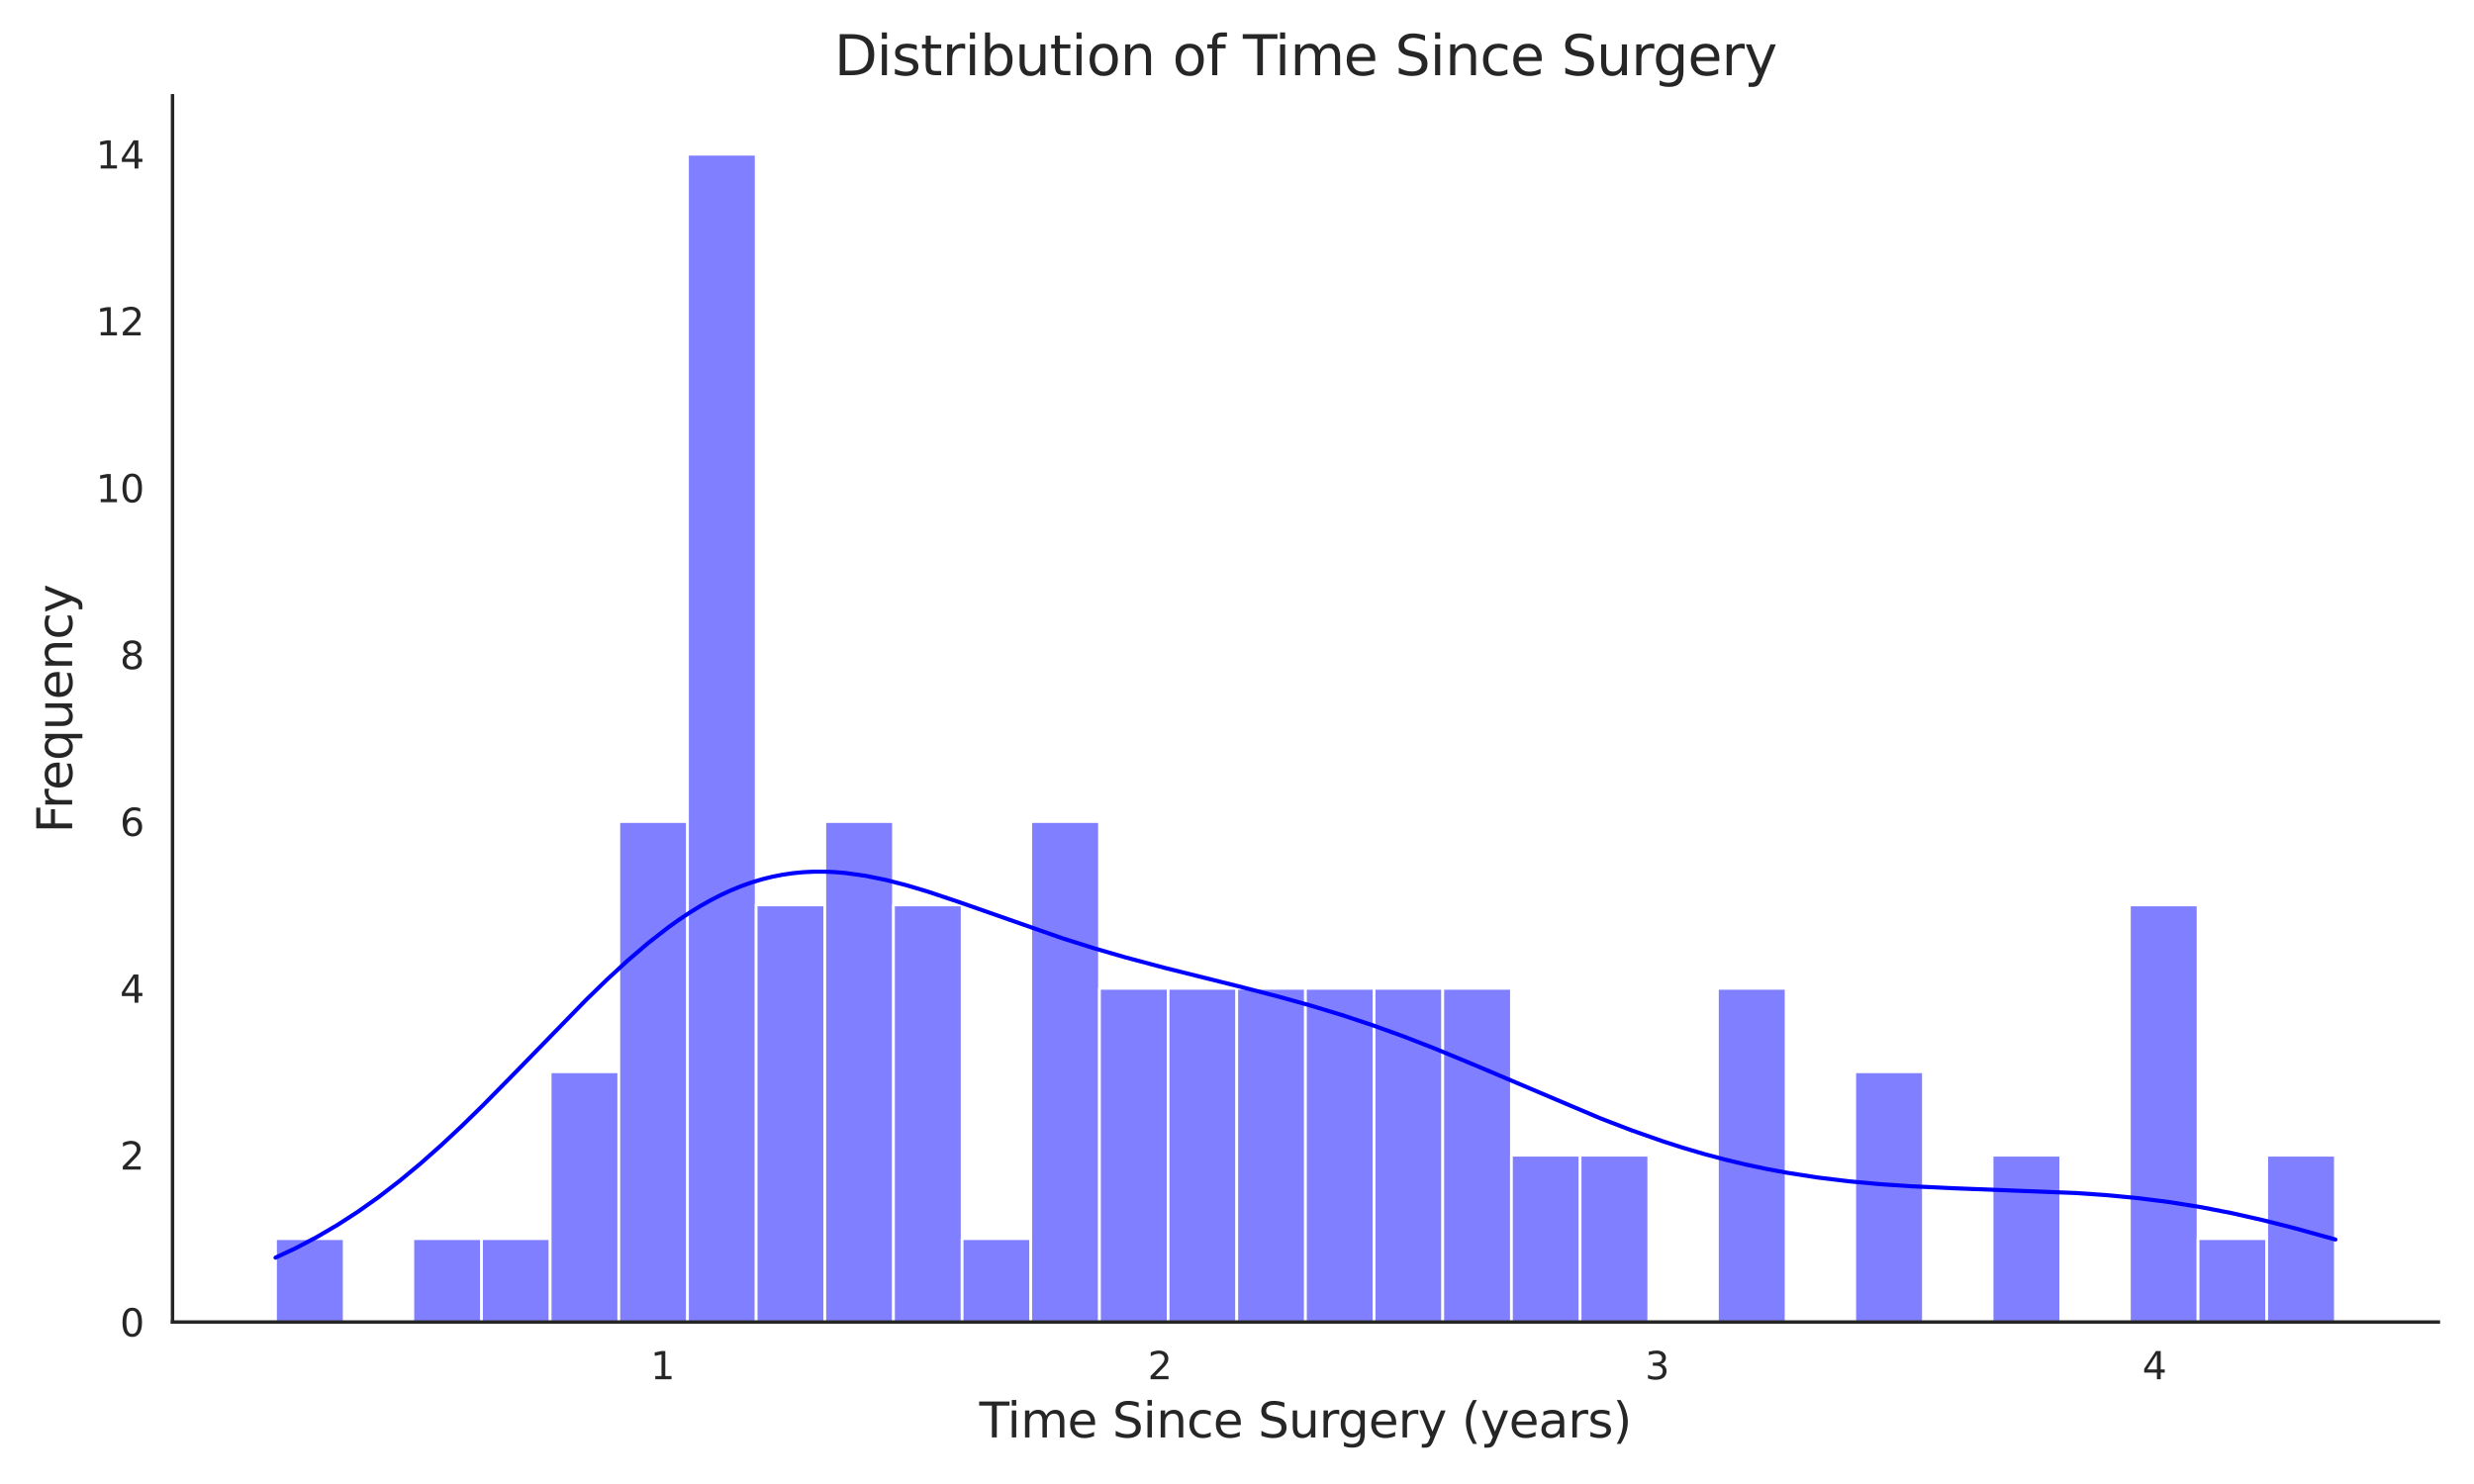<?xml version="1.0" encoding="utf-8" standalone="no"?>
<!DOCTYPE svg PUBLIC "-//W3C//DTD SVG 1.1//EN"
  "http://www.w3.org/Graphics/SVG/1.1/DTD/svg11.dtd">
<svg xmlns:xlink="http://www.w3.org/1999/xlink" width="720pt" height="432pt" viewBox="0 0 720 432" xmlns="http://www.w3.org/2000/svg" version="1.1">
 <defs>
  <style type="text/css">*{stroke-linejoin: round; stroke-linecap: butt}</style>
 </defs>
 <g id="figure_1">
  <g id="patch_1">
   <path d="M 0 432 
L 720 432 
L 720 0 
L 0 0 
z
" style="fill: #ffffff"/>
  </g>
  <g id="axes_1">
   <g id="patch_2">
    <path d="M 50.208 384.852 
L 709.632 384.852 
L 709.632 27.888 
L 50.208 27.888 
z
" style="fill: #ffffff"/>
   </g>
   <g id="matplotlib.axis_1">
    <g id="xtick_1">
     <g id="text_1">
      <!-- 1 -->
      <g style="fill: #262626" transform="translate(189.307 401.51) scale(0.11 -0.11)">
       <defs>
        <path id="DejaVuSans-31" d="M 794 531 
L 1825 531 
L 1825 4091 
L 703 3866 
L 703 4441 
L 1819 4666 
L 2450 4666 
L 2450 531 
L 3481 531 
L 3481 0 
L 794 0 
L 794 531 
z
" transform="scale(0.016)"/>
       </defs>
       <use xlink:href="#DejaVuSans-31"/>
      </g>
     </g>
    </g>
    <g id="xtick_2">
     <g id="text_2">
      <!-- 2 -->
      <g style="fill: #262626" transform="translate(334.025 401.51) scale(0.11 -0.11)">
       <defs>
        <path id="DejaVuSans-32" d="M 1228 531 
L 3431 531 
L 3431 0 
L 469 0 
L 469 531 
Q 828 903 1448 1529 
Q 2069 2156 2228 2338 
Q 2531 2678 2651 2914 
Q 2772 3150 2772 3378 
Q 2772 3750 2511 3984 
Q 2250 4219 1831 4219 
Q 1534 4219 1204 4116 
Q 875 4013 500 3803 
L 500 4441 
Q 881 4594 1212 4672 
Q 1544 4750 1819 4750 
Q 2544 4750 2975 4387 
Q 3406 4025 3406 3419 
Q 3406 3131 3298 2873 
Q 3191 2616 2906 2266 
Q 2828 2175 2409 1742 
Q 1991 1309 1228 531 
z
" transform="scale(0.016)"/>
       </defs>
       <use xlink:href="#DejaVuSans-32"/>
      </g>
     </g>
    </g>
    <g id="xtick_3">
     <g id="text_3">
      <!-- 3 -->
      <g style="fill: #262626" transform="translate(478.744 401.51) scale(0.11 -0.11)">
       <defs>
        <path id="DejaVuSans-33" d="M 2597 2516 
Q 3050 2419 3304 2112 
Q 3559 1806 3559 1356 
Q 3559 666 3084 287 
Q 2609 -91 1734 -91 
Q 1441 -91 1130 -33 
Q 819 25 488 141 
L 488 750 
Q 750 597 1062 519 
Q 1375 441 1716 441 
Q 2309 441 2620 675 
Q 2931 909 2931 1356 
Q 2931 1769 2642 2001 
Q 2353 2234 1838 2234 
L 1294 2234 
L 1294 2753 
L 1863 2753 
Q 2328 2753 2575 2939 
Q 2822 3125 2822 3475 
Q 2822 3834 2567 4026 
Q 2313 4219 1838 4219 
Q 1578 4219 1281 4162 
Q 984 4106 628 3988 
L 628 4550 
Q 988 4650 1302 4700 
Q 1616 4750 1894 4750 
Q 2613 4750 3031 4423 
Q 3450 4097 3450 3541 
Q 3450 3153 3228 2886 
Q 3006 2619 2597 2516 
z
" transform="scale(0.016)"/>
       </defs>
       <use xlink:href="#DejaVuSans-33"/>
      </g>
     </g>
    </g>
    <g id="xtick_4">
     <g id="text_4">
      <!-- 4 -->
      <g style="fill: #262626" transform="translate(623.462 401.51) scale(0.11 -0.11)">
       <defs>
        <path id="DejaVuSans-34" d="M 2419 4116 
L 825 1625 
L 2419 1625 
L 2419 4116 
z
M 2253 4666 
L 3047 4666 
L 3047 1625 
L 3713 1625 
L 3713 1100 
L 3047 1100 
L 3047 0 
L 2419 0 
L 2419 1100 
L 313 1100 
L 313 1709 
L 2253 4666 
z
" transform="scale(0.016)"/>
       </defs>
       <use xlink:href="#DejaVuSans-34"/>
      </g>
     </g>
    </g>
    <g id="text_5">
     <!-- Time Since Surgery (years) -->
     <g style="fill: #262626" transform="translate(285.004 418.436) scale(0.14 -0.14)">
      <defs>
       <path id="DejaVuSans-54" d="M -19 4666 
L 3928 4666 
L 3928 4134 
L 2272 4134 
L 2272 0 
L 1638 0 
L 1638 4134 
L -19 4134 
L -19 4666 
z
" transform="scale(0.016)"/>
       <path id="DejaVuSans-69" d="M 603 3500 
L 1178 3500 
L 1178 0 
L 603 0 
L 603 3500 
z
M 603 4863 
L 1178 4863 
L 1178 4134 
L 603 4134 
L 603 4863 
z
" transform="scale(0.016)"/>
       <path id="DejaVuSans-6d" d="M 3328 2828 
Q 3544 3216 3844 3400 
Q 4144 3584 4550 3584 
Q 5097 3584 5394 3201 
Q 5691 2819 5691 2113 
L 5691 0 
L 5113 0 
L 5113 2094 
Q 5113 2597 4934 2840 
Q 4756 3084 4391 3084 
Q 3944 3084 3684 2787 
Q 3425 2491 3425 1978 
L 3425 0 
L 2847 0 
L 2847 2094 
Q 2847 2600 2669 2842 
Q 2491 3084 2119 3084 
Q 1678 3084 1418 2786 
Q 1159 2488 1159 1978 
L 1159 0 
L 581 0 
L 581 3500 
L 1159 3500 
L 1159 2956 
Q 1356 3278 1631 3431 
Q 1906 3584 2284 3584 
Q 2666 3584 2933 3390 
Q 3200 3197 3328 2828 
z
" transform="scale(0.016)"/>
       <path id="DejaVuSans-65" d="M 3597 1894 
L 3597 1613 
L 953 1613 
Q 991 1019 1311 708 
Q 1631 397 2203 397 
Q 2534 397 2845 478 
Q 3156 559 3463 722 
L 3463 178 
Q 3153 47 2828 -22 
Q 2503 -91 2169 -91 
Q 1331 -91 842 396 
Q 353 884 353 1716 
Q 353 2575 817 3079 
Q 1281 3584 2069 3584 
Q 2775 3584 3186 3129 
Q 3597 2675 3597 1894 
z
M 3022 2063 
Q 3016 2534 2758 2815 
Q 2500 3097 2075 3097 
Q 1594 3097 1305 2825 
Q 1016 2553 972 2059 
L 3022 2063 
z
" transform="scale(0.016)"/>
       <path id="DejaVuSans-20" transform="scale(0.016)"/>
       <path id="DejaVuSans-53" d="M 3425 4513 
L 3425 3897 
Q 3066 4069 2747 4153 
Q 2428 4238 2131 4238 
Q 1616 4238 1336 4038 
Q 1056 3838 1056 3469 
Q 1056 3159 1242 3001 
Q 1428 2844 1947 2747 
L 2328 2669 
Q 3034 2534 3370 2195 
Q 3706 1856 3706 1288 
Q 3706 609 3251 259 
Q 2797 -91 1919 -91 
Q 1588 -91 1214 -16 
Q 841 59 441 206 
L 441 856 
Q 825 641 1194 531 
Q 1563 422 1919 422 
Q 2459 422 2753 634 
Q 3047 847 3047 1241 
Q 3047 1584 2836 1778 
Q 2625 1972 2144 2069 
L 1759 2144 
Q 1053 2284 737 2584 
Q 422 2884 422 3419 
Q 422 4038 858 4394 
Q 1294 4750 2059 4750 
Q 2388 4750 2728 4690 
Q 3069 4631 3425 4513 
z
" transform="scale(0.016)"/>
       <path id="DejaVuSans-6e" d="M 3513 2113 
L 3513 0 
L 2938 0 
L 2938 2094 
Q 2938 2591 2744 2837 
Q 2550 3084 2163 3084 
Q 1697 3084 1428 2787 
Q 1159 2491 1159 1978 
L 1159 0 
L 581 0 
L 581 3500 
L 1159 3500 
L 1159 2956 
Q 1366 3272 1645 3428 
Q 1925 3584 2291 3584 
Q 2894 3584 3203 3211 
Q 3513 2838 3513 2113 
z
" transform="scale(0.016)"/>
       <path id="DejaVuSans-63" d="M 3122 3366 
L 3122 2828 
Q 2878 2963 2633 3030 
Q 2388 3097 2138 3097 
Q 1578 3097 1268 2742 
Q 959 2388 959 1747 
Q 959 1106 1268 751 
Q 1578 397 2138 397 
Q 2388 397 2633 464 
Q 2878 531 3122 666 
L 3122 134 
Q 2881 22 2623 -34 
Q 2366 -91 2075 -91 
Q 1284 -91 818 406 
Q 353 903 353 1747 
Q 353 2603 823 3093 
Q 1294 3584 2113 3584 
Q 2378 3584 2631 3529 
Q 2884 3475 3122 3366 
z
" transform="scale(0.016)"/>
       <path id="DejaVuSans-75" d="M 544 1381 
L 544 3500 
L 1119 3500 
L 1119 1403 
Q 1119 906 1312 657 
Q 1506 409 1894 409 
Q 2359 409 2629 706 
Q 2900 1003 2900 1516 
L 2900 3500 
L 3475 3500 
L 3475 0 
L 2900 0 
L 2900 538 
Q 2691 219 2414 64 
Q 2138 -91 1772 -91 
Q 1169 -91 856 284 
Q 544 659 544 1381 
z
M 1991 3584 
L 1991 3584 
z
" transform="scale(0.016)"/>
       <path id="DejaVuSans-72" d="M 2631 2963 
Q 2534 3019 2420 3045 
Q 2306 3072 2169 3072 
Q 1681 3072 1420 2755 
Q 1159 2438 1159 1844 
L 1159 0 
L 581 0 
L 581 3500 
L 1159 3500 
L 1159 2956 
Q 1341 3275 1631 3429 
Q 1922 3584 2338 3584 
Q 2397 3584 2469 3576 
Q 2541 3569 2628 3553 
L 2631 2963 
z
" transform="scale(0.016)"/>
       <path id="DejaVuSans-67" d="M 2906 1791 
Q 2906 2416 2648 2759 
Q 2391 3103 1925 3103 
Q 1463 3103 1205 2759 
Q 947 2416 947 1791 
Q 947 1169 1205 825 
Q 1463 481 1925 481 
Q 2391 481 2648 825 
Q 2906 1169 2906 1791 
z
M 3481 434 
Q 3481 -459 3084 -895 
Q 2688 -1331 1869 -1331 
Q 1566 -1331 1297 -1286 
Q 1028 -1241 775 -1147 
L 775 -588 
Q 1028 -725 1275 -790 
Q 1522 -856 1778 -856 
Q 2344 -856 2625 -561 
Q 2906 -266 2906 331 
L 2906 616 
Q 2728 306 2450 153 
Q 2172 0 1784 0 
Q 1141 0 747 490 
Q 353 981 353 1791 
Q 353 2603 747 3093 
Q 1141 3584 1784 3584 
Q 2172 3584 2450 3431 
Q 2728 3278 2906 2969 
L 2906 3500 
L 3481 3500 
L 3481 434 
z
" transform="scale(0.016)"/>
       <path id="DejaVuSans-79" d="M 2059 -325 
Q 1816 -950 1584 -1140 
Q 1353 -1331 966 -1331 
L 506 -1331 
L 506 -850 
L 844 -850 
Q 1081 -850 1212 -737 
Q 1344 -625 1503 -206 
L 1606 56 
L 191 3500 
L 800 3500 
L 1894 763 
L 2988 3500 
L 3597 3500 
L 2059 -325 
z
" transform="scale(0.016)"/>
       <path id="DejaVuSans-28" d="M 1984 4856 
Q 1566 4138 1362 3434 
Q 1159 2731 1159 2009 
Q 1159 1288 1364 580 
Q 1569 -128 1984 -844 
L 1484 -844 
Q 1016 -109 783 600 
Q 550 1309 550 2009 
Q 550 2706 781 3412 
Q 1013 4119 1484 4856 
L 1984 4856 
z
" transform="scale(0.016)"/>
       <path id="DejaVuSans-61" d="M 2194 1759 
Q 1497 1759 1228 1600 
Q 959 1441 959 1056 
Q 959 750 1161 570 
Q 1363 391 1709 391 
Q 2188 391 2477 730 
Q 2766 1069 2766 1631 
L 2766 1759 
L 2194 1759 
z
M 3341 1997 
L 3341 0 
L 2766 0 
L 2766 531 
Q 2569 213 2275 61 
Q 1981 -91 1556 -91 
Q 1019 -91 701 211 
Q 384 513 384 1019 
Q 384 1609 779 1909 
Q 1175 2209 1959 2209 
L 2766 2209 
L 2766 2266 
Q 2766 2663 2505 2880 
Q 2244 3097 1772 3097 
Q 1472 3097 1187 3025 
Q 903 2953 641 2809 
L 641 3341 
Q 956 3463 1253 3523 
Q 1550 3584 1831 3584 
Q 2591 3584 2966 3190 
Q 3341 2797 3341 1997 
z
" transform="scale(0.016)"/>
       <path id="DejaVuSans-73" d="M 2834 3397 
L 2834 2853 
Q 2591 2978 2328 3040 
Q 2066 3103 1784 3103 
Q 1356 3103 1142 2972 
Q 928 2841 928 2578 
Q 928 2378 1081 2264 
Q 1234 2150 1697 2047 
L 1894 2003 
Q 2506 1872 2764 1633 
Q 3022 1394 3022 966 
Q 3022 478 2636 193 
Q 2250 -91 1575 -91 
Q 1294 -91 989 -36 
Q 684 19 347 128 
L 347 722 
Q 666 556 975 473 
Q 1284 391 1588 391 
Q 1994 391 2212 530 
Q 2431 669 2431 922 
Q 2431 1156 2273 1281 
Q 2116 1406 1581 1522 
L 1381 1569 
Q 847 1681 609 1914 
Q 372 2147 372 2553 
Q 372 3047 722 3315 
Q 1072 3584 1716 3584 
Q 2034 3584 2315 3537 
Q 2597 3491 2834 3397 
z
" transform="scale(0.016)"/>
       <path id="DejaVuSans-29" d="M 513 4856 
L 1013 4856 
Q 1481 4119 1714 3412 
Q 1947 2706 1947 2009 
Q 1947 1309 1714 600 
Q 1481 -109 1013 -844 
L 513 -844 
Q 928 -128 1133 580 
Q 1338 1288 1338 2009 
Q 1338 2731 1133 3434 
Q 928 4138 513 4856 
z
" transform="scale(0.016)"/>
      </defs>
      <use xlink:href="#DejaVuSans-54"/>
      <use xlink:href="#DejaVuSans-69" transform="translate(57.959 0)"/>
      <use xlink:href="#DejaVuSans-6d" transform="translate(85.742 0)"/>
      <use xlink:href="#DejaVuSans-65" transform="translate(183.154 0)"/>
      <use xlink:href="#DejaVuSans-20" transform="translate(244.678 0)"/>
      <use xlink:href="#DejaVuSans-53" transform="translate(276.465 0)"/>
      <use xlink:href="#DejaVuSans-69" transform="translate(339.941 0)"/>
      <use xlink:href="#DejaVuSans-6e" transform="translate(367.725 0)"/>
      <use xlink:href="#DejaVuSans-63" transform="translate(431.104 0)"/>
      <use xlink:href="#DejaVuSans-65" transform="translate(486.084 0)"/>
      <use xlink:href="#DejaVuSans-20" transform="translate(547.607 0)"/>
      <use xlink:href="#DejaVuSans-53" transform="translate(579.395 0)"/>
      <use xlink:href="#DejaVuSans-75" transform="translate(642.871 0)"/>
      <use xlink:href="#DejaVuSans-72" transform="translate(706.25 0)"/>
      <use xlink:href="#DejaVuSans-67" transform="translate(745.613 0)"/>
      <use xlink:href="#DejaVuSans-65" transform="translate(809.09 0)"/>
      <use xlink:href="#DejaVuSans-72" transform="translate(870.613 0)"/>
      <use xlink:href="#DejaVuSans-79" transform="translate(911.727 0)"/>
      <use xlink:href="#DejaVuSans-20" transform="translate(970.906 0)"/>
      <use xlink:href="#DejaVuSans-28" transform="translate(1002.693 0)"/>
      <use xlink:href="#DejaVuSans-79" transform="translate(1041.707 0)"/>
      <use xlink:href="#DejaVuSans-65" transform="translate(1100.887 0)"/>
      <use xlink:href="#DejaVuSans-61" transform="translate(1162.41 0)"/>
      <use xlink:href="#DejaVuSans-72" transform="translate(1223.689 0)"/>
      <use xlink:href="#DejaVuSans-73" transform="translate(1264.803 0)"/>
      <use xlink:href="#DejaVuSans-29" transform="translate(1316.902 0)"/>
     </g>
    </g>
   </g>
   <g id="matplotlib.axis_2">
    <g id="ytick_1">
     <g id="text_6">
      <!-- 0 -->
      <g style="fill: #262626" transform="translate(34.909 389.031) scale(0.11 -0.11)">
       <defs>
        <path id="DejaVuSans-30" d="M 2034 4250 
Q 1547 4250 1301 3770 
Q 1056 3291 1056 2328 
Q 1056 1369 1301 889 
Q 1547 409 2034 409 
Q 2525 409 2770 889 
Q 3016 1369 3016 2328 
Q 3016 3291 2770 3770 
Q 2525 4250 2034 4250 
z
M 2034 4750 
Q 2819 4750 3233 4129 
Q 3647 3509 3647 2328 
Q 3647 1150 3233 529 
Q 2819 -91 2034 -91 
Q 1250 -91 836 529 
Q 422 1150 422 2328 
Q 422 3509 836 4129 
Q 1250 4750 2034 4750 
z
" transform="scale(0.016)"/>
       </defs>
       <use xlink:href="#DejaVuSans-30"/>
      </g>
     </g>
    </g>
    <g id="ytick_2">
     <g id="text_7">
      <!-- 2 -->
      <g style="fill: #262626" transform="translate(34.909 340.465) scale(0.11 -0.11)">
       <use xlink:href="#DejaVuSans-32"/>
      </g>
     </g>
    </g>
    <g id="ytick_3">
     <g id="text_8">
      <!-- 4 -->
      <g style="fill: #262626" transform="translate(34.909 291.898) scale(0.11 -0.11)">
       <use xlink:href="#DejaVuSans-34"/>
      </g>
     </g>
    </g>
    <g id="ytick_4">
     <g id="text_9">
      <!-- 6 -->
      <g style="fill: #262626" transform="translate(34.909 243.332) scale(0.11 -0.11)">
       <defs>
        <path id="DejaVuSans-36" d="M 2113 2584 
Q 1688 2584 1439 2293 
Q 1191 2003 1191 1497 
Q 1191 994 1439 701 
Q 1688 409 2113 409 
Q 2538 409 2786 701 
Q 3034 994 3034 1497 
Q 3034 2003 2786 2293 
Q 2538 2584 2113 2584 
z
M 3366 4563 
L 3366 3988 
Q 3128 4100 2886 4159 
Q 2644 4219 2406 4219 
Q 1781 4219 1451 3797 
Q 1122 3375 1075 2522 
Q 1259 2794 1537 2939 
Q 1816 3084 2150 3084 
Q 2853 3084 3261 2657 
Q 3669 2231 3669 1497 
Q 3669 778 3244 343 
Q 2819 -91 2113 -91 
Q 1303 -91 875 529 
Q 447 1150 447 2328 
Q 447 3434 972 4092 
Q 1497 4750 2381 4750 
Q 2619 4750 2861 4703 
Q 3103 4656 3366 4563 
z
" transform="scale(0.016)"/>
       </defs>
       <use xlink:href="#DejaVuSans-36"/>
      </g>
     </g>
    </g>
    <g id="ytick_5">
     <g id="text_10">
      <!-- 8 -->
      <g style="fill: #262626" transform="translate(34.909 194.765) scale(0.11 -0.11)">
       <defs>
        <path id="DejaVuSans-38" d="M 2034 2216 
Q 1584 2216 1326 1975 
Q 1069 1734 1069 1313 
Q 1069 891 1326 650 
Q 1584 409 2034 409 
Q 2484 409 2743 651 
Q 3003 894 3003 1313 
Q 3003 1734 2745 1975 
Q 2488 2216 2034 2216 
z
M 1403 2484 
Q 997 2584 770 2862 
Q 544 3141 544 3541 
Q 544 4100 942 4425 
Q 1341 4750 2034 4750 
Q 2731 4750 3128 4425 
Q 3525 4100 3525 3541 
Q 3525 3141 3298 2862 
Q 3072 2584 2669 2484 
Q 3125 2378 3379 2068 
Q 3634 1759 3634 1313 
Q 3634 634 3220 271 
Q 2806 -91 2034 -91 
Q 1263 -91 848 271 
Q 434 634 434 1313 
Q 434 1759 690 2068 
Q 947 2378 1403 2484 
z
M 1172 3481 
Q 1172 3119 1398 2916 
Q 1625 2713 2034 2713 
Q 2441 2713 2670 2916 
Q 2900 3119 2900 3481 
Q 2900 3844 2670 4047 
Q 2441 4250 2034 4250 
Q 1625 4250 1398 4047 
Q 1172 3844 1172 3481 
z
" transform="scale(0.016)"/>
       </defs>
       <use xlink:href="#DejaVuSans-38"/>
      </g>
     </g>
    </g>
    <g id="ytick_6">
     <g id="text_11">
      <!-- 10 -->
      <g style="fill: #262626" transform="translate(27.91 146.198) scale(0.11 -0.11)">
       <use xlink:href="#DejaVuSans-31"/>
       <use xlink:href="#DejaVuSans-30" transform="translate(63.623 0)"/>
      </g>
     </g>
    </g>
    <g id="ytick_7">
     <g id="text_12">
      <!-- 12 -->
      <g style="fill: #262626" transform="translate(27.91 97.632) scale(0.11 -0.11)">
       <use xlink:href="#DejaVuSans-31"/>
       <use xlink:href="#DejaVuSans-32" transform="translate(63.623 0)"/>
      </g>
     </g>
    </g>
    <g id="ytick_8">
     <g id="text_13">
      <!-- 14 -->
      <g style="fill: #262626" transform="translate(27.91 49.065) scale(0.11 -0.11)">
       <use xlink:href="#DejaVuSans-31"/>
       <use xlink:href="#DejaVuSans-34" transform="translate(63.623 0)"/>
      </g>
     </g>
    </g>
    <g id="text_14">
     <!-- Frequency -->
     <g style="fill: #262626" transform="translate(20.999 242.532) rotate(-90) scale(0.14 -0.14)">
      <defs>
       <path id="DejaVuSans-46" d="M 628 4666 
L 3309 4666 
L 3309 4134 
L 1259 4134 
L 1259 2759 
L 3109 2759 
L 3109 2228 
L 1259 2228 
L 1259 0 
L 628 0 
L 628 4666 
z
" transform="scale(0.016)"/>
       <path id="DejaVuSans-71" d="M 947 1747 
Q 947 1113 1208 752 
Q 1469 391 1925 391 
Q 2381 391 2643 752 
Q 2906 1113 2906 1747 
Q 2906 2381 2643 2742 
Q 2381 3103 1925 3103 
Q 1469 3103 1208 2742 
Q 947 2381 947 1747 
z
M 2906 525 
Q 2725 213 2448 61 
Q 2172 -91 1784 -91 
Q 1150 -91 751 415 
Q 353 922 353 1747 
Q 353 2572 751 3078 
Q 1150 3584 1784 3584 
Q 2172 3584 2448 3432 
Q 2725 3281 2906 2969 
L 2906 3500 
L 3481 3500 
L 3481 -1331 
L 2906 -1331 
L 2906 525 
z
" transform="scale(0.016)"/>
      </defs>
      <use xlink:href="#DejaVuSans-46"/>
      <use xlink:href="#DejaVuSans-72" transform="translate(50.27 0)"/>
      <use xlink:href="#DejaVuSans-65" transform="translate(89.133 0)"/>
      <use xlink:href="#DejaVuSans-71" transform="translate(150.656 0)"/>
      <use xlink:href="#DejaVuSans-75" transform="translate(214.133 0)"/>
      <use xlink:href="#DejaVuSans-65" transform="translate(277.512 0)"/>
      <use xlink:href="#DejaVuSans-6e" transform="translate(339.035 0)"/>
      <use xlink:href="#DejaVuSans-63" transform="translate(402.414 0)"/>
      <use xlink:href="#DejaVuSans-79" transform="translate(457.395 0)"/>
     </g>
    </g>
   </g>
   <g id="patch_3">
    <path d="M 80.182 384.852 
L 100.164 384.852 
L 100.164 360.569 
L 80.182 360.569 
z
" clip-path="url(#pbc5a8b2a6b)" style="fill: #0000ff; fill-opacity: 0.5; stroke: #ffffff; stroke-width: 0.8; stroke-linejoin: miter"/>
   </g>
   <g id="patch_4">
    <path d="M 100.164 384.852 
L 120.147 384.852 
L 120.147 384.852 
L 100.164 384.852 
z
" clip-path="url(#pbc5a8b2a6b)" style="fill: #0000ff; fill-opacity: 0.5; stroke: #ffffff; stroke-width: 0.8; stroke-linejoin: miter"/>
   </g>
   <g id="patch_5">
    <path d="M 120.147 384.852 
L 140.129 384.852 
L 140.129 360.569 
L 120.147 360.569 
z
" clip-path="url(#pbc5a8b2a6b)" style="fill: #0000ff; fill-opacity: 0.5; stroke: #ffffff; stroke-width: 0.8; stroke-linejoin: miter"/>
   </g>
   <g id="patch_6">
    <path d="M 140.129 384.852 
L 160.112 384.852 
L 160.112 360.569 
L 140.129 360.569 
z
" clip-path="url(#pbc5a8b2a6b)" style="fill: #0000ff; fill-opacity: 0.5; stroke: #ffffff; stroke-width: 0.8; stroke-linejoin: miter"/>
   </g>
   <g id="patch_7">
    <path d="M 160.112 384.852 
L 180.095 384.852 
L 180.095 312.002 
L 160.112 312.002 
z
" clip-path="url(#pbc5a8b2a6b)" style="fill: #0000ff; fill-opacity: 0.5; stroke: #ffffff; stroke-width: 0.8; stroke-linejoin: miter"/>
   </g>
   <g id="patch_8">
    <path d="M 180.095 384.852 
L 200.077 384.852 
L 200.077 239.152 
L 180.095 239.152 
z
" clip-path="url(#pbc5a8b2a6b)" style="fill: #0000ff; fill-opacity: 0.5; stroke: #ffffff; stroke-width: 0.8; stroke-linejoin: miter"/>
   </g>
   <g id="patch_9">
    <path d="M 200.077 384.852 
L 220.06 384.852 
L 220.06 44.886 
L 200.077 44.886 
z
" clip-path="url(#pbc5a8b2a6b)" style="fill: #0000ff; fill-opacity: 0.5; stroke: #ffffff; stroke-width: 0.8; stroke-linejoin: miter"/>
   </g>
   <g id="patch_10">
    <path d="M 220.06 384.852 
L 240.042 384.852 
L 240.042 263.436 
L 220.06 263.436 
z
" clip-path="url(#pbc5a8b2a6b)" style="fill: #0000ff; fill-opacity: 0.5; stroke: #ffffff; stroke-width: 0.8; stroke-linejoin: miter"/>
   </g>
   <g id="patch_11">
    <path d="M 240.042 384.852 
L 260.025 384.852 
L 260.025 239.152 
L 240.042 239.152 
z
" clip-path="url(#pbc5a8b2a6b)" style="fill: #0000ff; fill-opacity: 0.5; stroke: #ffffff; stroke-width: 0.8; stroke-linejoin: miter"/>
   </g>
   <g id="patch_12">
    <path d="M 260.025 384.852 
L 280.007 384.852 
L 280.007 263.436 
L 260.025 263.436 
z
" clip-path="url(#pbc5a8b2a6b)" style="fill: #0000ff; fill-opacity: 0.5; stroke: #ffffff; stroke-width: 0.8; stroke-linejoin: miter"/>
   </g>
   <g id="patch_13">
    <path d="M 280.007 384.852 
L 299.99 384.852 
L 299.99 360.569 
L 280.007 360.569 
z
" clip-path="url(#pbc5a8b2a6b)" style="fill: #0000ff; fill-opacity: 0.5; stroke: #ffffff; stroke-width: 0.8; stroke-linejoin: miter"/>
   </g>
   <g id="patch_14">
    <path d="M 299.99 384.852 
L 319.972 384.852 
L 319.972 239.152 
L 299.99 239.152 
z
" clip-path="url(#pbc5a8b2a6b)" style="fill: #0000ff; fill-opacity: 0.5; stroke: #ffffff; stroke-width: 0.8; stroke-linejoin: miter"/>
   </g>
   <g id="patch_15">
    <path d="M 319.972 384.852 
L 339.955 384.852 
L 339.955 287.719 
L 319.972 287.719 
z
" clip-path="url(#pbc5a8b2a6b)" style="fill: #0000ff; fill-opacity: 0.5; stroke: #ffffff; stroke-width: 0.8; stroke-linejoin: miter"/>
   </g>
   <g id="patch_16">
    <path d="M 339.955 384.852 
L 359.937 384.852 
L 359.937 287.719 
L 339.955 287.719 
z
" clip-path="url(#pbc5a8b2a6b)" style="fill: #0000ff; fill-opacity: 0.5; stroke: #ffffff; stroke-width: 0.8; stroke-linejoin: miter"/>
   </g>
   <g id="patch_17">
    <path d="M 359.937 384.852 
L 379.92 384.852 
L 379.92 287.719 
L 359.937 287.719 
z
" clip-path="url(#pbc5a8b2a6b)" style="fill: #0000ff; fill-opacity: 0.5; stroke: #ffffff; stroke-width: 0.8; stroke-linejoin: miter"/>
   </g>
   <g id="patch_18">
    <path d="M 379.92 384.852 
L 399.903 384.852 
L 399.903 287.719 
L 379.92 287.719 
z
" clip-path="url(#pbc5a8b2a6b)" style="fill: #0000ff; fill-opacity: 0.5; stroke: #ffffff; stroke-width: 0.8; stroke-linejoin: miter"/>
   </g>
   <g id="patch_19">
    <path d="M 399.903 384.852 
L 419.885 384.852 
L 419.885 287.719 
L 399.903 287.719 
z
" clip-path="url(#pbc5a8b2a6b)" style="fill: #0000ff; fill-opacity: 0.5; stroke: #ffffff; stroke-width: 0.8; stroke-linejoin: miter"/>
   </g>
   <g id="patch_20">
    <path d="M 419.885 384.852 
L 439.868 384.852 
L 439.868 287.719 
L 419.885 287.719 
z
" clip-path="url(#pbc5a8b2a6b)" style="fill: #0000ff; fill-opacity: 0.5; stroke: #ffffff; stroke-width: 0.8; stroke-linejoin: miter"/>
   </g>
   <g id="patch_21">
    <path d="M 439.868 384.852 
L 459.85 384.852 
L 459.85 336.285 
L 439.868 336.285 
z
" clip-path="url(#pbc5a8b2a6b)" style="fill: #0000ff; fill-opacity: 0.5; stroke: #ffffff; stroke-width: 0.8; stroke-linejoin: miter"/>
   </g>
   <g id="patch_22">
    <path d="M 459.85 384.852 
L 479.833 384.852 
L 479.833 336.285 
L 459.85 336.285 
z
" clip-path="url(#pbc5a8b2a6b)" style="fill: #0000ff; fill-opacity: 0.5; stroke: #ffffff; stroke-width: 0.8; stroke-linejoin: miter"/>
   </g>
   <g id="patch_23">
    <path d="M 479.833 384.852 
L 499.815 384.852 
L 499.815 384.852 
L 479.833 384.852 
z
" clip-path="url(#pbc5a8b2a6b)" style="fill: #0000ff; fill-opacity: 0.5; stroke: #ffffff; stroke-width: 0.8; stroke-linejoin: miter"/>
   </g>
   <g id="patch_24">
    <path d="M 499.815 384.852 
L 519.798 384.852 
L 519.798 287.719 
L 499.815 287.719 
z
" clip-path="url(#pbc5a8b2a6b)" style="fill: #0000ff; fill-opacity: 0.5; stroke: #ffffff; stroke-width: 0.8; stroke-linejoin: miter"/>
   </g>
   <g id="patch_25">
    <path d="M 519.798 384.852 
L 539.78 384.852 
L 539.78 384.852 
L 519.798 384.852 
z
" clip-path="url(#pbc5a8b2a6b)" style="fill: #0000ff; fill-opacity: 0.5; stroke: #ffffff; stroke-width: 0.8; stroke-linejoin: miter"/>
   </g>
   <g id="patch_26">
    <path d="M 539.78 384.852 
L 559.763 384.852 
L 559.763 312.002 
L 539.78 312.002 
z
" clip-path="url(#pbc5a8b2a6b)" style="fill: #0000ff; fill-opacity: 0.5; stroke: #ffffff; stroke-width: 0.8; stroke-linejoin: miter"/>
   </g>
   <g id="patch_27">
    <path d="M 559.763 384.852 
L 579.745 384.852 
L 579.745 384.852 
L 559.763 384.852 
z
" clip-path="url(#pbc5a8b2a6b)" style="fill: #0000ff; fill-opacity: 0.5; stroke: #ffffff; stroke-width: 0.8; stroke-linejoin: miter"/>
   </g>
   <g id="patch_28">
    <path d="M 579.745 384.852 
L 599.728 384.852 
L 599.728 336.285 
L 579.745 336.285 
z
" clip-path="url(#pbc5a8b2a6b)" style="fill: #0000ff; fill-opacity: 0.5; stroke: #ffffff; stroke-width: 0.8; stroke-linejoin: miter"/>
   </g>
   <g id="patch_29">
    <path d="M 599.728 384.852 
L 619.711 384.852 
L 619.711 384.852 
L 599.728 384.852 
z
" clip-path="url(#pbc5a8b2a6b)" style="fill: #0000ff; fill-opacity: 0.5; stroke: #ffffff; stroke-width: 0.8; stroke-linejoin: miter"/>
   </g>
   <g id="patch_30">
    <path d="M 619.711 384.852 
L 639.693 384.852 
L 639.693 263.436 
L 619.711 263.436 
z
" clip-path="url(#pbc5a8b2a6b)" style="fill: #0000ff; fill-opacity: 0.5; stroke: #ffffff; stroke-width: 0.8; stroke-linejoin: miter"/>
   </g>
   <g id="patch_31">
    <path d="M 639.693 384.852 
L 659.676 384.852 
L 659.676 360.569 
L 639.693 360.569 
z
" clip-path="url(#pbc5a8b2a6b)" style="fill: #0000ff; fill-opacity: 0.5; stroke: #ffffff; stroke-width: 0.8; stroke-linejoin: miter"/>
   </g>
   <g id="patch_32">
    <path d="M 659.676 384.852 
L 679.658 384.852 
L 679.658 336.285 
L 659.676 336.285 
z
" clip-path="url(#pbc5a8b2a6b)" style="fill: #0000ff; fill-opacity: 0.5; stroke: #ffffff; stroke-width: 0.8; stroke-linejoin: miter"/>
   </g>
   <g id="line2d_1">
    <path d="M 80.182 366.106 
L 86.207 363.268 
L 92.232 360.091 
L 98.256 356.557 
L 104.281 352.656 
L 110.306 348.381 
L 116.331 343.736 
L 122.356 338.735 
L 128.381 333.401 
L 134.406 327.769 
L 140.431 321.886 
L 149.468 312.722 
L 170.555 291.085 
L 176.58 285.228 
L 182.605 279.679 
L 188.63 274.524 
L 194.655 269.838 
L 197.667 267.692 
L 200.68 265.687 
L 203.692 263.829 
L 206.704 262.122 
L 209.717 260.571 
L 212.729 259.179 
L 215.742 257.948 
L 218.754 256.877 
L 221.767 255.968 
L 224.779 255.218 
L 227.792 254.625 
L 230.804 254.186 
L 233.816 253.897 
L 236.829 253.751 
L 239.841 253.743 
L 242.854 253.867 
L 245.866 254.114 
L 251.891 254.949 
L 257.916 256.179 
L 263.941 257.732 
L 269.966 259.536 
L 279.003 262.558 
L 309.128 273.116 
L 318.165 275.97 
L 327.202 278.605 
L 339.252 281.827 
L 360.339 287.087 
L 372.389 290.2 
L 381.426 292.722 
L 390.464 295.466 
L 399.501 298.467 
L 408.538 301.732 
L 417.576 305.242 
L 429.625 310.227 
L 465.775 325.563 
L 474.812 329.034 
L 483.849 332.213 
L 489.874 334.146 
L 495.899 335.921 
L 501.924 337.531 
L 507.949 338.976 
L 513.974 340.257 
L 519.999 341.38 
L 529.036 342.784 
L 538.073 343.881 
L 547.111 344.712 
L 556.148 345.324 
L 568.198 345.891 
L 604.347 347.301 
L 613.384 347.936 
L 622.422 348.806 
L 631.459 349.953 
L 640.496 351.402 
L 649.534 353.155 
L 658.571 355.196 
L 667.608 357.484 
L 679.658 360.82 
L 679.658 360.82 
" clip-path="url(#pbc5a8b2a6b)" style="fill: none; stroke: #0000ff; stroke-width: 1.2; stroke-linecap: round"/>
   </g>
   <g id="patch_33">
    <path d="M 50.208 384.852 
L 50.208 27.888 
" style="fill: none; stroke: #262626; stroke-linejoin: miter; stroke-linecap: square"/>
   </g>
   <g id="patch_34">
    <path d="M 50.208 384.852 
L 709.632 384.852 
" style="fill: none; stroke: #262626; stroke-linejoin: miter; stroke-linecap: square"/>
   </g>
   <g id="text_15">
    <!-- Distribution of Time Since Surgery -->
    <g style="fill: #262626" transform="translate(242.78 21.888) scale(0.16 -0.16)">
     <defs>
      <path id="DejaVuSans-44" d="M 1259 4147 
L 1259 519 
L 2022 519 
Q 2988 519 3436 956 
Q 3884 1394 3884 2338 
Q 3884 3275 3436 3711 
Q 2988 4147 2022 4147 
L 1259 4147 
z
M 628 4666 
L 1925 4666 
Q 3281 4666 3915 4102 
Q 4550 3538 4550 2338 
Q 4550 1131 3912 565 
Q 3275 0 1925 0 
L 628 0 
L 628 4666 
z
" transform="scale(0.016)"/>
      <path id="DejaVuSans-74" d="M 1172 4494 
L 1172 3500 
L 2356 3500 
L 2356 3053 
L 1172 3053 
L 1172 1153 
Q 1172 725 1289 603 
Q 1406 481 1766 481 
L 2356 481 
L 2356 0 
L 1766 0 
Q 1100 0 847 248 
Q 594 497 594 1153 
L 594 3053 
L 172 3053 
L 172 3500 
L 594 3500 
L 594 4494 
L 1172 4494 
z
" transform="scale(0.016)"/>
      <path id="DejaVuSans-62" d="M 3116 1747 
Q 3116 2381 2855 2742 
Q 2594 3103 2138 3103 
Q 1681 3103 1420 2742 
Q 1159 2381 1159 1747 
Q 1159 1113 1420 752 
Q 1681 391 2138 391 
Q 2594 391 2855 752 
Q 3116 1113 3116 1747 
z
M 1159 2969 
Q 1341 3281 1617 3432 
Q 1894 3584 2278 3584 
Q 2916 3584 3314 3078 
Q 3713 2572 3713 1747 
Q 3713 922 3314 415 
Q 2916 -91 2278 -91 
Q 1894 -91 1617 61 
Q 1341 213 1159 525 
L 1159 0 
L 581 0 
L 581 4863 
L 1159 4863 
L 1159 2969 
z
" transform="scale(0.016)"/>
      <path id="DejaVuSans-6f" d="M 1959 3097 
Q 1497 3097 1228 2736 
Q 959 2375 959 1747 
Q 959 1119 1226 758 
Q 1494 397 1959 397 
Q 2419 397 2687 759 
Q 2956 1122 2956 1747 
Q 2956 2369 2687 2733 
Q 2419 3097 1959 3097 
z
M 1959 3584 
Q 2709 3584 3137 3096 
Q 3566 2609 3566 1747 
Q 3566 888 3137 398 
Q 2709 -91 1959 -91 
Q 1206 -91 779 398 
Q 353 888 353 1747 
Q 353 2609 779 3096 
Q 1206 3584 1959 3584 
z
" transform="scale(0.016)"/>
      <path id="DejaVuSans-66" d="M 2375 4863 
L 2375 4384 
L 1825 4384 
Q 1516 4384 1395 4259 
Q 1275 4134 1275 3809 
L 1275 3500 
L 2222 3500 
L 2222 3053 
L 1275 3053 
L 1275 0 
L 697 0 
L 697 3053 
L 147 3053 
L 147 3500 
L 697 3500 
L 697 3744 
Q 697 4328 969 4595 
Q 1241 4863 1831 4863 
L 2375 4863 
z
" transform="scale(0.016)"/>
     </defs>
     <use xlink:href="#DejaVuSans-44"/>
     <use xlink:href="#DejaVuSans-69" transform="translate(77.002 0)"/>
     <use xlink:href="#DejaVuSans-73" transform="translate(104.785 0)"/>
     <use xlink:href="#DejaVuSans-74" transform="translate(156.885 0)"/>
     <use xlink:href="#DejaVuSans-72" transform="translate(196.094 0)"/>
     <use xlink:href="#DejaVuSans-69" transform="translate(237.207 0)"/>
     <use xlink:href="#DejaVuSans-62" transform="translate(264.99 0)"/>
     <use xlink:href="#DejaVuSans-75" transform="translate(328.467 0)"/>
     <use xlink:href="#DejaVuSans-74" transform="translate(391.846 0)"/>
     <use xlink:href="#DejaVuSans-69" transform="translate(431.055 0)"/>
     <use xlink:href="#DejaVuSans-6f" transform="translate(458.838 0)"/>
     <use xlink:href="#DejaVuSans-6e" transform="translate(520.02 0)"/>
     <use xlink:href="#DejaVuSans-20" transform="translate(583.398 0)"/>
     <use xlink:href="#DejaVuSans-6f" transform="translate(615.186 0)"/>
     <use xlink:href="#DejaVuSans-66" transform="translate(676.367 0)"/>
     <use xlink:href="#DejaVuSans-20" transform="translate(711.572 0)"/>
     <use xlink:href="#DejaVuSans-54" transform="translate(743.359 0)"/>
     <use xlink:href="#DejaVuSans-69" transform="translate(801.318 0)"/>
     <use xlink:href="#DejaVuSans-6d" transform="translate(829.102 0)"/>
     <use xlink:href="#DejaVuSans-65" transform="translate(926.514 0)"/>
     <use xlink:href="#DejaVuSans-20" transform="translate(988.037 0)"/>
     <use xlink:href="#DejaVuSans-53" transform="translate(1019.824 0)"/>
     <use xlink:href="#DejaVuSans-69" transform="translate(1083.301 0)"/>
     <use xlink:href="#DejaVuSans-6e" transform="translate(1111.084 0)"/>
     <use xlink:href="#DejaVuSans-63" transform="translate(1174.463 0)"/>
     <use xlink:href="#DejaVuSans-65" transform="translate(1229.443 0)"/>
     <use xlink:href="#DejaVuSans-20" transform="translate(1290.967 0)"/>
     <use xlink:href="#DejaVuSans-53" transform="translate(1322.754 0)"/>
     <use xlink:href="#DejaVuSans-75" transform="translate(1386.23 0)"/>
     <use xlink:href="#DejaVuSans-72" transform="translate(1449.609 0)"/>
     <use xlink:href="#DejaVuSans-67" transform="translate(1488.973 0)"/>
     <use xlink:href="#DejaVuSans-65" transform="translate(1552.449 0)"/>
     <use xlink:href="#DejaVuSans-72" transform="translate(1613.973 0)"/>
     <use xlink:href="#DejaVuSans-79" transform="translate(1655.086 0)"/>
    </g>
   </g>
  </g>
 </g>
 <defs>
  <clipPath id="pbc5a8b2a6b">
   <rect x="50.208" y="27.888" width="659.424" height="356.964"/>
  </clipPath>
 </defs>
</svg>
